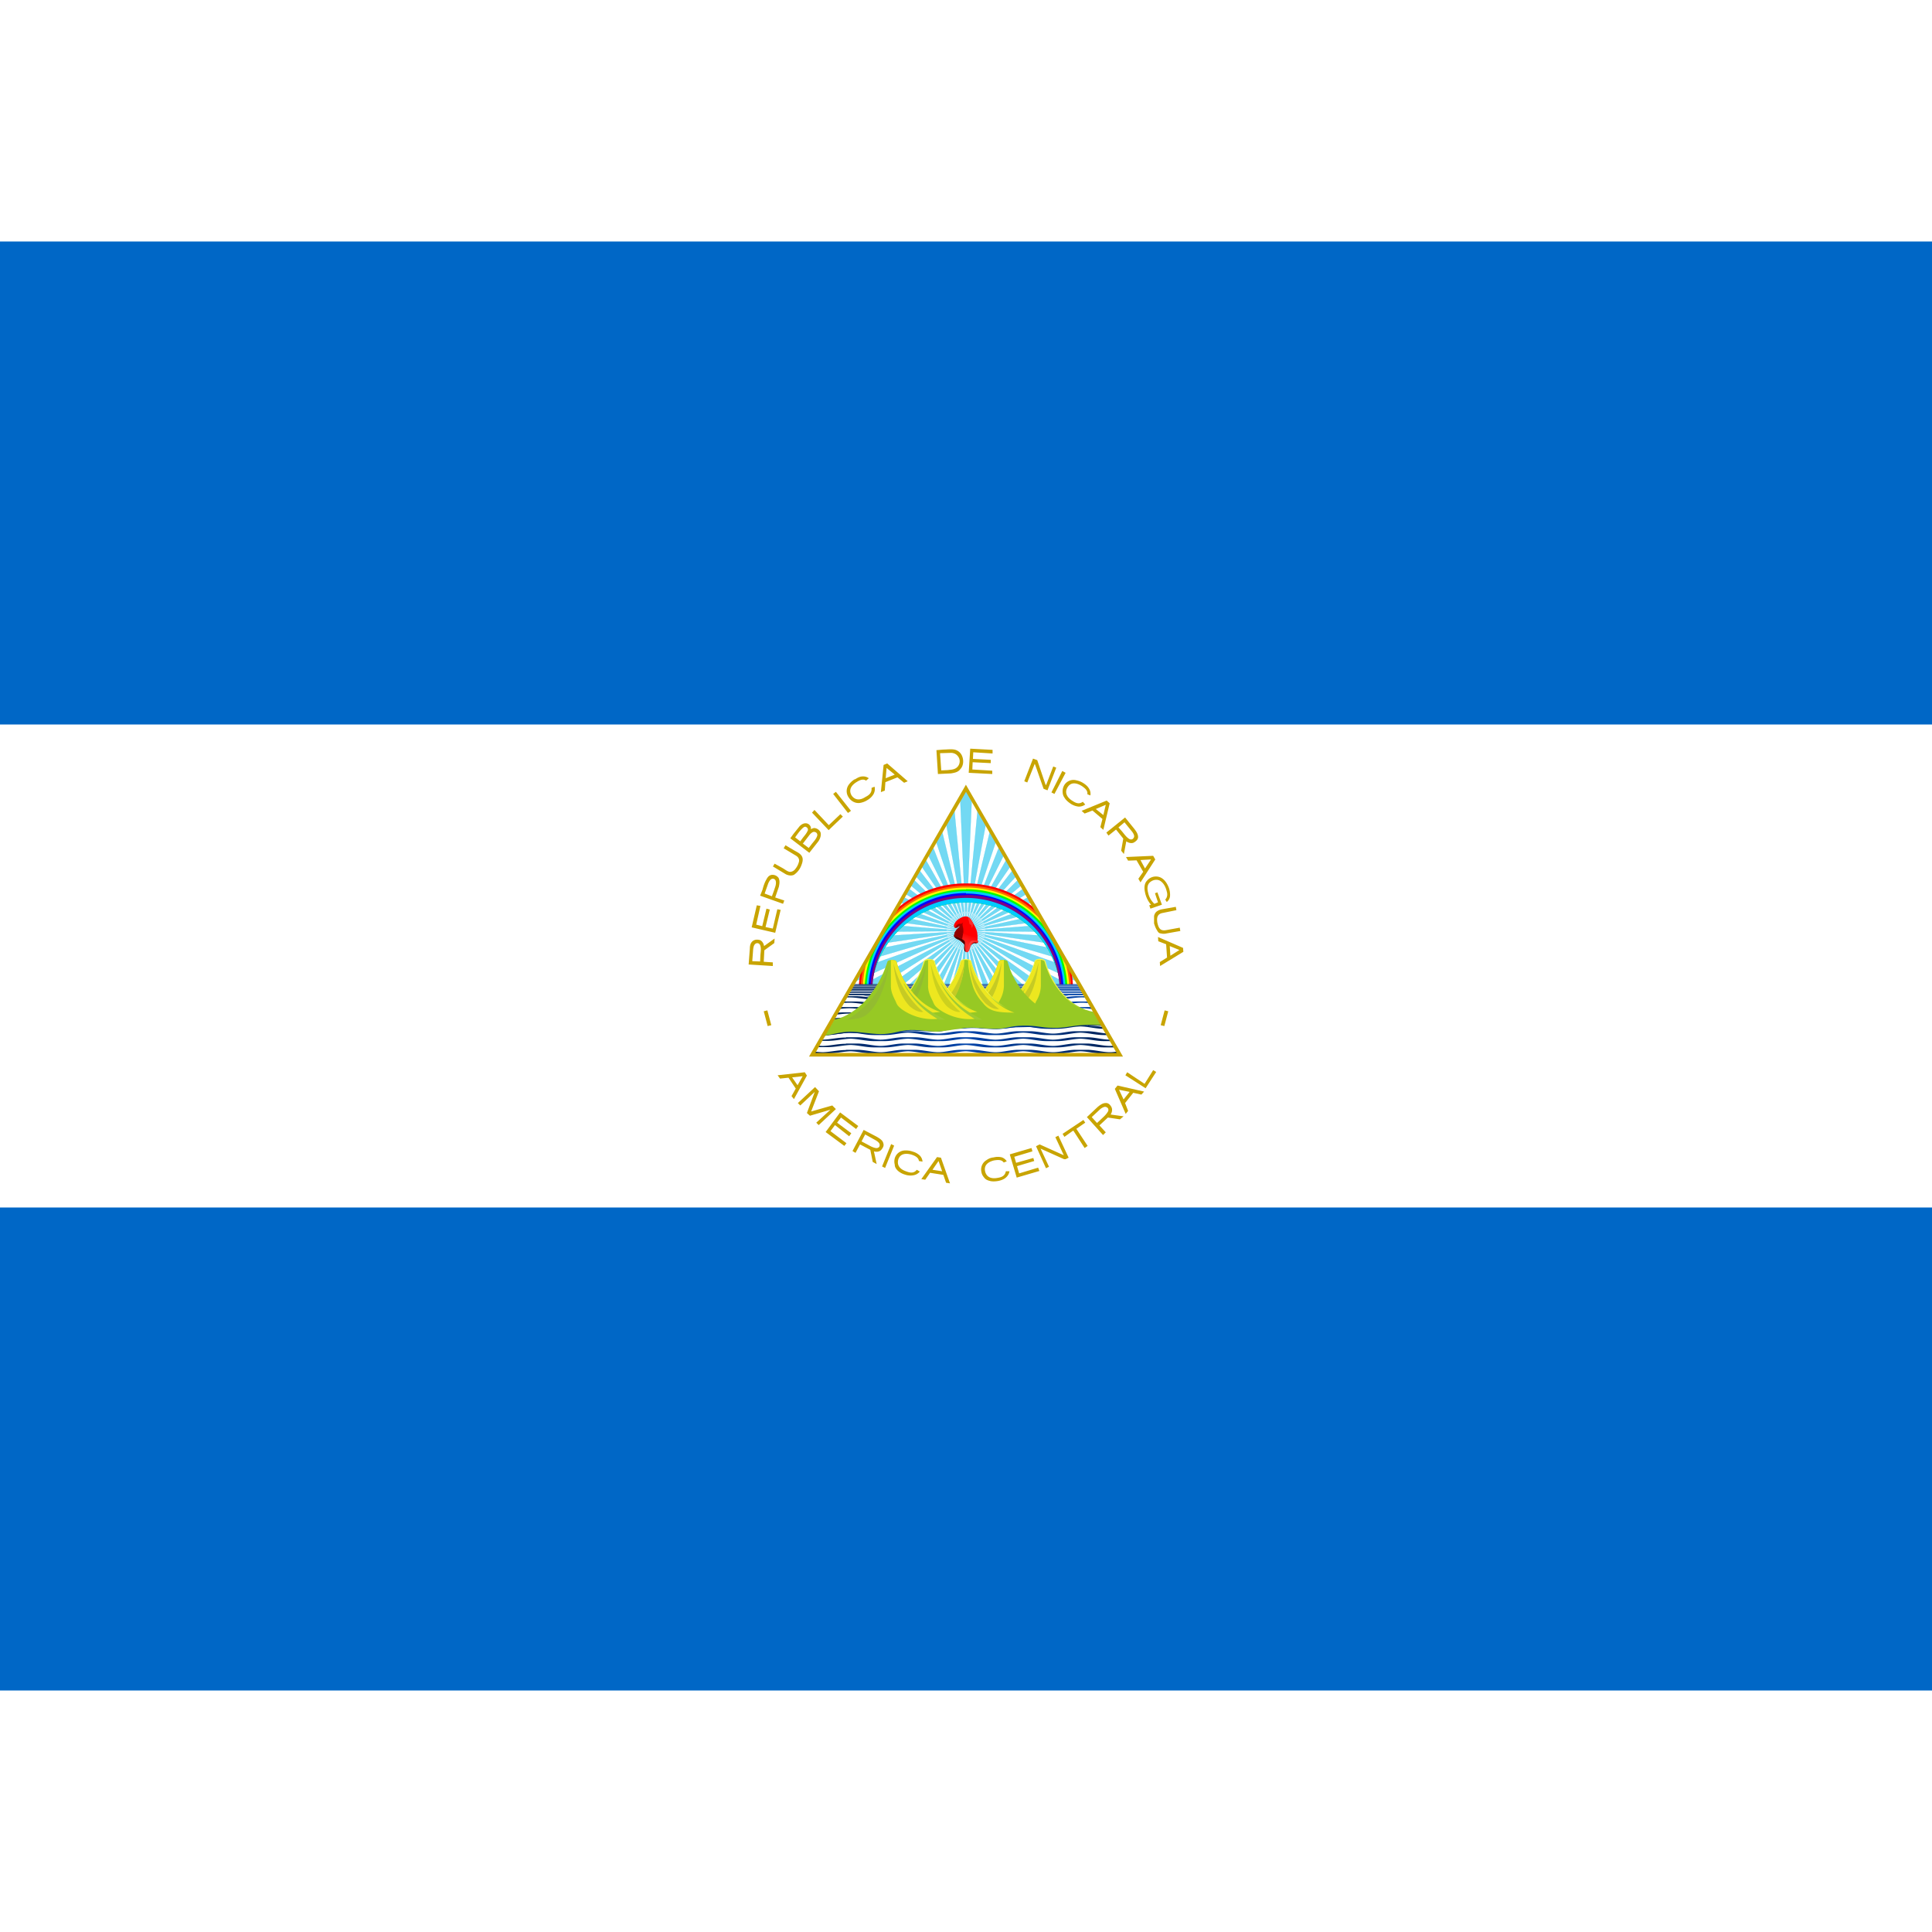 <svg xmlns="http://www.w3.org/2000/svg" xmlns:xlink="http://www.w3.org/1999/xlink" aria-hidden="true" role="img" class="iconify iconify--flag" width="64" height="64" viewBox="0 0 640 480"><defs><linearGradient id="iconifyReact8587" x1="498.7" x2="500.6" y1="289.1" y2="283.4" gradientUnits="userSpaceOnUse"><stop offset="0" stop-color="#510000"></stop><stop offset=".3" stop-color="#8a0000"></stop><stop offset="1" stop-color="#a00"></stop></linearGradient><linearGradient id="iconifyReact8588" x1="501.4" x2="502.9" y1="291.4" y2="287.4" gradientUnits="userSpaceOnUse"><stop offset="0" stop-color="#ff2a2a"></stop><stop offset="1" stop-color="red"></stop></linearGradient><linearGradient id="iconifyReact8589" x1="484.8" x2="484.8" y1="311.7" y2="317.6" gradientUnits="userSpaceOnUse"><stop offset="0" stop-color="#F5F549"></stop><stop offset="1" stop-color="#97C924"></stop></linearGradient><linearGradient id="iconifyReact8590"><stop offset="0" stop-color="#025"></stop><stop offset=".5" stop-color="#04a"></stop><stop offset="1" stop-color="#025"></stop></linearGradient><linearGradient id="iconifyReact8591" x1="444.5" x2="634.4" y1="317.5" y2="317.5" gradientUnits="userSpaceOnUse" href="#iconifyReact8590"></linearGradient><linearGradient id="iconifyReact8592" x1="484.8" x2="484.8" y1="311.7" y2="317.6" gradientUnits="userSpaceOnUse" href="#iconifyReact8589"></linearGradient><linearGradient id="iconifyReact8593" x1="444.5" x2="634.4" y1="317.5" y2="317.5" gradientUnits="userSpaceOnUse" href="#iconifyReact8590"></linearGradient><linearGradient id="iconifyReact8594" x1="444.5" x2="634.4" y1="317.5" y2="317.5" gradientUnits="userSpaceOnUse" href="#iconifyReact8590"></linearGradient><linearGradient id="iconifyReact8595" x1="444.5" x2="634.4" y1="317.5" y2="317.5" gradientUnits="userSpaceOnUse" href="#iconifyReact8590"></linearGradient><linearGradient id="iconifyReact8596" x1="444.5" x2="634.4" y1="317.5" y2="317.5" gradientUnits="userSpaceOnUse" href="#iconifyReact8590"></linearGradient><linearGradient id="iconifyReact8597" x1="484.8" x2="484.8" y1="311.7" y2="317.6" gradientUnits="userSpaceOnUse" href="#iconifyReact8589"></linearGradient><linearGradient id="iconifyReact8598" x1="98.9" x2="125" y1="1440.2" y2="1440.2" gradientTransform="scale(4.457 .224)" gradientUnits="userSpaceOnUse" href="#iconifyReact8590"></linearGradient><linearGradient id="iconifyReact8599" x1="444.5" x2="634.4" y1="317.5" y2="317.5" gradientUnits="userSpaceOnUse" href="#iconifyReact8590"></linearGradient><linearGradient id="iconifyReact8600" x1="444.5" x2="634.4" y1="317.5" y2="317.5" gradientUnits="userSpaceOnUse" href="#iconifyReact8590"></linearGradient><linearGradient id="iconifyReact8601" x1="444.5" x2="634.4" y1="317.5" y2="317.5" gradientUnits="userSpaceOnUse" href="#iconifyReact8590"></linearGradient><linearGradient id="iconifyReact8602" x1="444.5" x2="634.4" y1="317.5" y2="317.5" gradientUnits="userSpaceOnUse" href="#iconifyReact8590"></linearGradient><linearGradient id="iconifyReact8603" x1="484.8" x2="484.8" y1="311.7" y2="317.6" gradientUnits="userSpaceOnUse" href="#iconifyReact8589"></linearGradient><linearGradient id="iconifyReact8604" x1="47.9" x2="61.7" y1="3054.2" y2="3054.2" gradientTransform="scale(9.124 .11)" gradientUnits="userSpaceOnUse" href="#iconifyReact8590"></linearGradient><clipPath id="iconifyReact8605"><path d="m500 226.4l-63.7 110.3h127.4z"></path></clipPath></defs><path fill="#0067c6" d="M0 0h640v480H0z"></path><path fill="#fff" d="M0 160h640v160H0z"></path><path fill="#c8a400" d="m248 239.5l8 .5v-1.2l-3-.2l.2-3.8l3.3-2.4l.1-1.5l-3.5 2.5c-.1-.8-.6-1.7-1.4-2c-.8-.2-1.6-.2-2.3.3c-.8.6-1 1.6-1 2.5l-.4 5.3zm1.2-1.1l.3-4c.1-.6.2-1.4.8-1.8a1 1 0 0 1 1.5.5c.4 1 .2 2.1.1 3.2l-.1 2.2l-2.6-.1zm-.2-11.2l7.8 1.8l1.8-7.6a198 198 0 0 1-1.1-.2l-1.5 6.4l-2.4-.5l1.4-5.8l-1.1-.3l-1.4 5.8l-2-.5l1.4-6.2l-1.2-.2l-1.7 7.3zm2.8-10.5l7.6 2.7l.4-1.1l-3-1l1.2-3.5c.2-1 .4-2-.1-3a2.5 2.5 0 0 0-2-1c-1 0-1.6.7-2 1.5c-.6 1-1 2.2-1.3 3.4l-.8 2zm1.5-.7l1.2-3.4c.3-.6.6-1.3 1.3-1.5a1 1 0 0 1 1.2.9c.2 1-.3 2-.6 3l-.7 1.9l-2.4-.9zm2.7-9l4.3 2.6c.8.4 1.8.6 2.7.2a6.5 6.5 0 0 0 2.4-3c.4-1 .8-2.2.2-3.2c-.6-1-1.7-1.4-2.7-2l-2.7-1.6l-.6 1l4 2.4c.7.4 1.2 1 1.1 1.9a6 6 0 0 1-1.2 2.5c-.4.6-1.2 1.1-2 1c-.8-.2-1.5-.8-2.2-1.2l-2.7-1.5l-.6 1zm5.8-9.3l6.3 4.8l3-3.8c.6-.9 1-2 .7-3a2.5 2.5 0 0 0-2-1.4c-.5 0-1 .3-1.2.4c.2-.9-.5-1.7-1.2-1.9c-1-.3-2 .3-2.6 1l-2 2.5l-1 1.4zm1.6-.3c.7-1 1.4-2 2.2-2.8c.4-.4 1-1 1.5-.6c.5.2.7.9.4 1.3c-.4.9-1 1.5-1.6 2.3l-.8 1.1l-1.7-1.3zm2.6 2l2.3-3c.4-.4 1-1 1.6-.8c.6.1 1 .7.8 1.3c-.3 1-1.1 1.8-1.8 2.7l-1 1.3l-2-1.5zm3-10.2l5.5 5.8l4.7-4.5l-.8-.8l-3.8 3.6h-.1l-4.7-5zm7-6.2l4.9 6.3l1-.7l-5-6.3zm7.2-4.9a6.7 6.7 0 0 0-2 1.8a3.6 3.6 0 0 0-.1 4.2a4.1 4.1 0 0 0 1.6 1.5a3.6 3.6 0 0 0 2 .4a6.5 6.5 0 0 0 2.7-1a5.4 5.4 0 0 0 2-2c.4-.8.5-1.6.3-2.4l-1 .4c.2 1.6-.8 2.4-2 3c-1.8 1.2-3.5 1.1-4.6-.5c-1.1-1.9 0-3.4 1.6-4.4c1.1-.7 2.2-1.2 3.2-.5l.9-.8a3.2 3.2 0 0 0-2-.6c-.9 0-1.7.4-2.6 1zm9.5-4.7l-.9 9l1.3-.5l.2-2.8l4-1.6l2.2 1.8l1.2-.5l-6.8-5.9l-1.2.5zm1 1l2.7 2.2l-3 1.2l.3-3.5zm16.5-6l.5 8l4.3-.2c1.2-.2 2.4-.4 3.1-1.4c1-1 1.2-2.7.7-4.1a3.5 3.5 0 0 0-2.7-2.4c-1.2-.2-2.4 0-3.6 0l-2.3.2zm1.2 1.1l3.5-.1a3 3 0 0 1 1.8.5c.8.6 1.3 1.5 1.2 2.5a2.7 2.7 0 0 1-2 2.4c-.6.2-1.3.2-1.9.3l-2.2.1l-.4-5.7zm10-1.5l-.5 8l7.8.4v-1.1l-6.6-.4l.1-2.4l6 .3v-1.1l-5.9-.3l.1-2.2l6.4.4v-1.2l-7.5-.4zm20.8 3.3l-2.9 7.5l1 .4l2.4-6v-.2l.2.3l2.8 8l1.3.5l2.9-7.5l-1-.4l-2.3 6l-.1.2l-.2-.3l-2.7-8zM353 176l-3.7 7l-1-.5l3.6-7.1zm6 3.5a6.7 6.7 0 0 0-2.4-1a3.6 3.6 0 0 0-4 1.5a4.1 4.1 0 0 0-.6 2.1c0 .7.1 1.4.6 2.1c.4.7 1 1.3 2 2a6 6 0 0 0 2.7 1a3.5 3.5 0 0 0 2.2-.7l-.8-.9c-1.4 1-2.5.3-3.6-.4c-1.8-1.2-2.5-2.8-1.4-4.5c1.2-1.8 3.1-1.3 4.7-.3c1 .7 2 1.5 1.8 2.7l1 .4a3.2 3.2 0 0 0-.3-2c-.4-.8-1-1.4-1.9-2zm7.6 5.7l-8.3 3.4l1 .9l2.6-1l3.3 2.8l-.7 2.7l1 .9l2.1-8.8l-1-.9zm-.3 1.4l-.8 3.4l-2.5-2l3.3-1.4zm6.4 4.2l-6.2 5l.7 1l2.5-2l2.4 3l-.7 4l.9 1.1l.8-4.2c.7.5 1.7.8 2.5.4c.7-.4 1.4-1 1.4-1.8c0-1.1-.7-2-1.3-2.8l-3-3.7zm-.2 1.6l2.6 3.2c.4.6.9 1.4.4 2c-.3.6-1.1.6-1.6.2c-1-.7-1.6-1.7-2.4-2.6l-1-1.1l2-1.7zm9.5 11.1l-9 .4l.7 1.2l2.8-.1l2.2 3.8l-1.6 2.3l.7 1.2l4.9-7.6l-.7-1.2zm-.7 1.2l-2 3l-1.5-2.8l3.5-.2zm5.9 9.4c-.5-1.3-1.3-2.7-2.7-3.4a3.8 3.8 0 0 0-4.5 1c-1 1-1 2.5-.7 3.9c.3 1.5 1 3 2 4.1l-.6.2l.4 1.1l3.8-1.3l-1.5-4.1l-.8.3l1 3l-1.2.5a7 7 0 0 1-2.1-3.8c-.3-1.1-.3-2.4.5-3.2c1-1 2.6-1.3 3.7-.5s1.7 2.1 2 3.4c.3.9.2 1.9-.4 2.6c-.2 0 0 .3.1.4l.3.5a2.8 2.8 0 0 0 1.1-2.2a7 7 0 0 0-.4-2.5zm2.3 6.3l-4.5.8a4.1 4.1 0 0 0-1.9.8a2.5 2.5 0 0 0-.8 1.5v2.4c.3 1 .6 1.7 1 2.3c.3.6.7 1 1.2 1a4 4 0 0 0 2 0l4.5-.8l-.2-1.1l-4.4.8c-2 .4-2.6-.6-3-2.4c-.3-1.8 0-3 1.9-3.3l4.4-.9l-.2-1.1zm2.4 13.6l-8.3-3.6l.1 1.4l2.6 1l.3 4.4l-2.4 1.5l.1 1.3l7.7-4.7l-.1-1.3zm-1.2.7l-3 1.9l-.2-3.2l3.2 1.3zm-136.5 20l-1.2.3l1.3 4.9l1.2-.3zm131.6 0l1.2.3l-1.3 4.9l-1.2-.3zm-119.2 20.5l-9 1l.8 1.1l2.8-.3l2.4 3.6l-1.4 2.5l.8 1l4.3-7.8l-.7-1.1zm-.7 1.3l-1.7 3l-1.8-2.6l3.5-.4zm4.1 3.6l-5.7 5.3l.8.8l4.8-4.5l-2.6 7l1 .9l6.8-2l-4.7 4.3l.8.8l5.7-5.3l-1.2-1.2l-7 2l2.6-6.7zm8.3 8.4l-4.8 6.5l6.2 4.6l.7-.9l-5.3-4l1.5-2l4.7 3.7l.7-1l-4.7-3.5l1.3-1.7l5 3.8l.7-1l-6-4.5zm7.8 5.8l-3.7 7l1 .6l1.5-2.8l3.4 1.8l.8 4l1.3.7l-.9-4.2c.9.3 2 .1 2.5-.6c.5-.6.9-1.3.6-2.1c-.2-1-1.3-1.6-2.1-2.1l-4.4-2.3zm.5 1.5l3.6 2c.6.4 1.3.9 1.2 1.6c0 .7-.7 1-1.3.9c-1.2-.2-2.2-.9-3.2-1.4l-1.5-.8l1.2-2.3zm8.6 3.2l-3 7.4l1 .5l3-7.4zm7.2 2.5a6.7 6.7 0 0 0-2.6-.4a3.6 3.6 0 0 0-3.4 2.6a4.1 4.1 0 0 0 0 2.1c0 .8.4 1.4 1 2a6 6 0 0 0 2.4 1.3a5.4 5.4 0 0 0 2.9.2a3.4 3.4 0 0 0 2-1.2l-1-.6c-1 1.3-2.3 1-3.6.5c-2-.7-3.1-2-2.5-4c.7-2 2.7-2 4.4-1.5c1.2.4 2.3 1 2.4 2.1l1.2.2a3.2 3.2 0 0 0-.9-2a5.4 5.4 0 0 0-2.3-1.3zm8 1.8l-5.2 7.3l1.3.2l1.6-2.3l4.4.7l.9 2.6l1.3.2l-3-8.5l-1.3-.2zm.5 1.3l1.2 3.4l-3.2-.5l2-2.9zm18.3-1.2c-1 .1-1.7.4-2.4.9a3.6 3.6 0 0 0-1.7 3.9c.1.7.4 1.3 1 2c.4.5 1 .8 1.8 1c.7.2 1.7.2 2.8 0c1-.2 2-.6 2.6-1.2a3.4 3.4 0 0 0 1.1-2h-1.2c-.3 1.6-1.5 2-2.8 2.2c-2.1.4-3.7-.3-4.1-2.3c-.4-2.1 1.3-3.1 3-3.5c1.3-.2 2.5-.3 3.2.7l1-.4a3.2 3.2 0 0 0-1.6-1.3a5.4 5.4 0 0 0-2.7 0zm5.3-1l2.3 7.7l7.5-2.2l-.4-1.1l-6.3 1.9l-.7-2.4l5.7-1.7l-.3-1l-5.7 1.6l-.6-2l6-1.8l-.3-1.1l-7.2 2.1zm8.7-2.7l3.3 7.3l1-.5l-2.8-6l7.8 3.5h.5l1-.5l-3.4-7.3l-1 .5l2.8 6l-8-3.6l-1.2.6zm8.8-4.1l.6 1l2.8-2h.2l3.7 5.7l1-.7l-3.7-5.6v-.1l2.9-2l-.6-.9zm8-5.6l5.4 6l.9-.9l-2.1-2.3l2.8-2.6l4 .6l1.2-1l-4.3-.6c.5-.7.7-1.8.2-2.6c-.4-.7-1-1.3-1.9-1.2c-1 0-2 .8-2.7 1.4l-3.5 3.3zm1.6.1l3-2.8c.6-.4 1.4-.9 2-.5c.7.3.7 1.1.3 1.6c-.6 1-1.5 1.7-2.4 2.6l-1.1 1l-1.8-2zm7.7-9.4l3.6 8.3l.8-1l-1-2.6l2.7-3.4l2.7.6l.9-1l-8.8-2l-.9 1.1zm1.4.3l3.5.7l-2 2.5l-1.5-3.2zm2.1-4.8l6.7 4.3l3.5-5.4l-1-.6l-2.7 4.3l-.1.2h-.1l-5.7-3.8z"></path><g clip-path="url(#iconifyReact8605)" transform="matrix(.8 0 0 .8 -80 0)"><path fill="#fff" d="m500 226.4l-31.5 54.5l-15.4 26.7h93.8l-14.7-25.4l-32.2-55.8z"></path><g id="iconifyReact8606"><g id="iconifyReact8607"><path fill="#17c0eb" stroke="#17c0eb" stroke-width=".1" d="m500 226.4l-2.4 4l2.4 55l2.4-55z" opacity=".6"></path><path fill="#fff" d="M500 277.5h-.1l.1 3l.1-3h-.1z"></path></g><use width="100%" height="100%" href="#iconifyReact8607" transform="rotate(72 500 285.5)"></use><use width="100%" height="100%" href="#iconifyReact8607" transform="rotate(144 500 285.5)"></use><use width="100%" height="100%" href="#iconifyReact8607" transform="rotate(-144 500 285.5)"></use><use width="100%" height="100%" href="#iconifyReact8607" transform="rotate(-72 500 285.5)"></use></g><use width="100%" height="100%" href="#iconifyReact8606" transform="rotate(8 500 285.5)"></use><use width="100%" height="100%" href="#iconifyReact8606" transform="rotate(16 500 285.5)"></use><use width="100%" height="100%" href="#iconifyReact8606" transform="rotate(24 500 285.5)"></use><use width="100%" height="100%" href="#iconifyReact8606" transform="rotate(32 500 285.5)"></use><use width="100%" height="100%" href="#iconifyReact8606" transform="rotate(40 500 285.5)"></use><use width="100%" height="100%" href="#iconifyReact8606" transform="rotate(48 500 285.5)"></use><use width="100%" height="100%" href="#iconifyReact8606" transform="rotate(56 500 285.5)"></use><use width="100%" height="100%" href="#iconifyReact8606" transform="rotate(64 500 285.5)"></use><path fill="red" d="M500 265.8a44.2 44.2 0 0 0-29 10.8L456.4 302a45 45 0 0 0-.8 8.3h5a39.4 39.4 0 0 1 78.7 0h5a45 45 0 0 0-.7-8.3L529 276.6a44.3 44.3 0 0 0-29-10.8z"></path><path fill="#f60" d="M500 266.7a43.5 43.5 0 0 0-30.3 12.2l-12 20.9a43.6 43.6 0 0 0-1.3 10.4h4.3a39.4 39.4 0 0 1 78.6 0h4.3a43.9 43.9 0 0 0-1.3-10.5l-12-20.8a43.5 43.5 0 0 0-30.3-12.2z"></path><path fill="#ff0" d="M500 267.5a42.7 42.7 0 0 0-32 14.3l-8.7 15a42.7 42.7 0 0 0-2 13.5h3.3a39.4 39.4 0 0 1 78.7 0h3.5c0-4.7-.8-9.2-2.1-13.4l-8.8-15.1a42.6 42.6 0 0 0-31.9-14.3z"></path><path fill="#0f0" d="M500 268.3a42 42 0 0 0-34.9 18.6l-2.8 4.9a41.8 41.8 0 0 0-4.3 18.5h2.7a39.4 39.4 0 0 1 78.6 0h2.7a41.8 41.8 0 0 0-4.3-18.5l-2.8-5a42 42 0 0 0-34.9-18.6z"></path><path fill="#0cf" d="M500 269a41.2 41.2 0 0 0-41.2 41.3h1.9a39.4 39.4 0 0 1 78.6 0h1.9A41.2 41.2 0 0 0 500 269z"></path><path fill="#00f" d="M500 269.8a40.4 40.4 0 0 0-40.4 40.4h1.4a39 39 0 1 1 78 0h1.4A40.4 40.4 0 0 0 500 270z"></path><path fill="purple" d="M500 270.7a39.6 39.6 0 0 0-39.6 40.3h.8v-.8a38.8 38.8 0 1 1 77.6.8h.8v-.8a39.6 39.6 0 0 0-39.6-39.6z"></path><path fill="#510000" d="M500.4 288.1c-.7 0-1.2-.5-1.8-.6a2.2 2.2 0 0 0-.7 2.1c.3.1.3.4.9.9s.5.7.4 2c0 .4.1 1.5.6 1.6c.5.1 1-.3 1.1-1.2c.1-.7.4-1.2.7-1.6c.3-1.9-.2-2.6-1.2-3.2z"></path><path fill="red" d="M497.2 283.5c-.6 0-1.6 1-2 .5c-.2-.3-.3-.9 0-1.4a4.8 4.8 0 0 1 2.2-2.3c2.3-1.4 3.9-1 5 1c1.1 1.8 2.2 3.8 2.3 5.4c0 .5.3 1.4-.2 1.9c-1.3 1.4-4.6-1.5-6.5-1c-.6.1-1.4.6-2 .2c-.4-.3 0-1 .3-1.3c.6-.5 1.5-2.4 1.4-3.2c0-.4 0 .2-.5.2z"></path><path fill="url(#iconifyReact8587)" d="M497 282.6c-1.2.4-1 1-1.6 1.5c.2.1.8.3 1.4-.3c.2-.2.5-.3.7-.3l-.7.7a5.2 5.2 0 0 0-1.4 1.8c-.3.8-.4 1.7-.3 1.8c0 0 .4.8 1.5 1.2c2 .8 2.4 2.5 4.5 2.5c1.6 0 1.4-1.1 2.7-.9c1 .2 1.7-.7.6-1.2a14 14 0 0 0-5.4 0c-.4-4 0-2.6-.1-4.4c-.1-1.7-.7-1.8 0-3.3c-.5 1-1.2.8-2 .8z"></path><path fill="#ff2a2a" d="m501 279.8l-.1.6l.3 1l.2 1c0 .3.4.4.7.6c.4.3 0 1 .3 1.1c.2 0 .5-1 .5-1.2v-.7a15.3 15.3 0 0 0-.5-.9a3.6 3.6 0 0 0-.2-.3a4.2 4.2 0 0 0-.8-.9a4 4 0 0 0-.3-.2l-.2-.1z"></path><path fill="url(#iconifyReact8588)" d="m501.3 287.4l-2-.7c-1.3-.4-2.6-1.2-3.5-.8c-.3.1-.3.4-.4.9c0 .5-.5 1.3 0 1c.6-.4 2.4.8 3 1.1c.3.2 1 .6 1.1 1c.2.6 0 1.8 0 2.4c0 .5.2 1.8.7 2c.6.1 1.1-.4 1.3-1.3c.3-.9.4-1.4.8-1.9s.8-.8 1.3-.9c.6 0 1.4.5 1.4-.2c0-.4-.4-.8-.2-1.4c.1-.5-.4-.4-.9-.6l-2.7-.6z"></path><path fill="#910000" d="M498.4 288.9c-.4-.2-2.3-1.5-3-1c-.3 0-.4 0-.4-.3l.2-.9c0-.3.2-.8.5-1c.7-.6 2.3.5 3.1.8l-.4 2.4z"></path><path fill="#ff3a3a" d="M501.8 291.4c.9-1.6 1.5-1.4 2.6-1.4c.4 0 .5-.3.4-.7c-.3.6-1.7 0-2.5.3c-1.5.7-1.2 3.7-2 4c.8.7 1.1-1.7 1.5-2.2z"></path><g fill="url(#iconifyReact8591)"><path fill="#fff" d="m453.1 307.6l-10 17.3H557l-10-17.2h-93.8z"></path><g id="iconifyReact8608" fill="url(#iconifyReact8602)"><path id="iconifyReact8609" fill="url(#iconifyReact8599)" d="M449.7 321.4a36 36 0 0 0-4.7.3l-.5.9c2.4-.3 4.7-.7 7.2-.7c3.2 0 6.2.8 9.7.8h4.6c3.5 0 6.4-.8 9.7-.8c3.3 0 6.3.8 9.8.8h4.6c3.5 0 6.4-.8 9.7-.8c3.3 0 6.3.8 9.8.8h4.5c3.5 0 6.5-.8 9.8-.8c3.3 0 6.3.8 9.8.8h4.5c3.5 0 6.5-.8 9.8-.8c2.6 0 5 .5 7.5.7l-.5-1a38 38 0 0 0-4.4-.2h-4.5c-3.5 0-6.5.7-9.8.8c-3.3 0-6.3-.8-9.8-.8H522c-3.5 0-6.5.7-9.8.8c-3.3 0-6.3-.8-9.8-.8H498c-3.5 0-6.5.7-9.8.8c-3.3 0-6.3-.8-9.8-.8h-4.5c-3.5 0-6.5.7-9.8.8c-3.3 0-6.2-.8-9.7-.8h-4.6z"></path><use width="100%" height="100%" y="-1.1" fill="url(#iconifyReact8600)" href="#iconifyReact8609"></use><use width="100%" height="100%" y="-2.2" fill="url(#iconifyReact8601)" href="#iconifyReact8609"></use></g><use width="100%" height="100%" y="-3.3" fill="url(#iconifyReact8593)" href="#iconifyReact8608"></use><use width="100%" height="100%" y="-6.7" fill="url(#iconifyReact8594)" href="#iconifyReact8608"></use><path fill="url(#iconifyReact8595)" d="M453.2 307.5v.2h93.7l-.1-.2h-93.6zm-.2.3l-.1.3H547l-.1-.3h-94zm-.2.4l-.2.3h94.8l-.2-.3h-94.4zm-.3.5l-.3.5h95.6l-.3-.5h-95zm-.4.7l-.3.5h96.4l-.3-.5h-95.8zm-.4.7l-.2.4h97l-.2-.4h-96.6zm-.4.7l-.2.4H549l-.3-.4h-97.4zm-.4.7l-.3.6h98.8l-.3-.6H451z"></path><path fill="url(#iconifyReact8596)" d="M457.4 312.3c3.4.7 3.7 0 3.7 0zm81.5 0s.3.7 3.7 0z"></path></g><g fill="#ccd11e"><g id="iconifyReact8610"><path fill="url(#iconifyReact8603)" d="M530.6 297c-1.7 0-2.2.9-2.2.9c-2.7 10.6-11.8 21.3-22.6 21.3h-8V330h61.4l-6.2-11c-9.7-1.4-17.6-11.3-20.1-21.1c0 0-.6-.9-2.3-.9z"></path><path fill="#97c924" d="M530.6 297.5c-.8 0-1.2.1-1.5.3l-.3.3a33.6 33.6 0 0 1-8.4 14.7c-4 4.1-9 6.9-14.6 6.9h-7.7v9.9H559l-5.7-10c-4.7-.7-9-3.2-12.4-6.8a33.6 33.6 0 0 1-8.4-14.7l-.3-.3a2.8 2.8 0 0 0-1.6-.3z"></path><path fill="#ede71f" d="M530.6 297.5h.4v10.8a13 13 0 0 1-2 6.4c-.5 1.6-1 1-2.3 2.9a25.4 25.4 0 0 1-5.2 1.2c-2.5.4-8 .8-10.9.1a23 23 0 0 0 9.8-6a30.6 30.6 0 0 0 2.1-2.5a33.7 33.7 0 0 0 3-4.4l1-2a33.9 33.9 0 0 0 1.3-2.9a29.8 29.8 0 0 0 1-3l.3-.3l.6-.2l1-.1z"></path><path fill="#c6cb24" d="M530 298.9c-.5 6-2.3 13.2-6.7 17.8c-1.6 1.3-3.7 2.6-5.6 2.3c6.7-5.5 10.8-14 12.2-20.1z"></path><path fill="#9ecb34" d="M524.5 309.3c-1 2.7-4.8 6.7-8.8 10h-2.9c2.5-.2 8.3-5 11.7-10z"></path></g><use width="100%" height="100%" x="-15.3" href="#iconifyReact8610"></use><g fill="#c6cb24"><path fill="url(#iconifyReact8597)" d="M502.2 298c2.8 10.5 11.8 21.2 22.6 21.2h8.1V330h-65.8v-10.8h8c10.8 0 19.9-10.7 22.6-21.3c0 0 .6-.8 2.3-.8c1.7 0 2.2.8 2.2.8z"></path><path fill="#97c924" d="M500 297.5c.8 0 1.2.2 1.5.3l.3.3a33.6 33.6 0 0 0 8.4 14.7c4 4.1 9 6.9 14.6 6.9h7.7v9.9h-65v-10h7.7c5.5 0 10.6-2.7 14.6-6.8a33.6 33.6 0 0 0 8.3-14.7l.3-.3a3 3 0 0 1 1.6-.3z"></path><path fill="#ede71f" d="M499.3 297.5a3.4 3.4 0 0 0-.3 0l-.6.3l-.3.3a28.9 28.9 0 0 1-1 3a34.2 34.2 0 0 1-1.2 3a34.2 34.2 0 0 1-1 1.9a33.6 33.6 0 0 1-3 4.4a30.7 30.7 0 0 1-2.1 2.4a23 23 0 0 1-9.8 6.1c2.8.7 4 0 6.5-.4c2-.3 4.2-.6 6-1.2c1.5-2 1-1.3 1.5-2.9c1.2-2.2 3-4.2 3.4-6.7c1.6-3 1.9-8.6 1.9-10.2z"></path><path d="M499.3 298.9c-.4 6-2.3 13.2-6.7 17.8c-1.6 1.3-3.6 2.6-5.6 2.3c6.8-5.5 10.9-14 12.3-20.1z"></path><path fill="#9ecb34" d="M493.8 309.3a31 31 0 0 1-8.8 10h-2.8c2.5-.2 8.2-5 11.6-10z"></path><path fill="#ede71f" d="m501 297.6l.5.2l.4.3a32.3 32.3 0 0 0 1 3a33.6 33.6 0 0 0 1.2 3l1 1.9a33.6 33.6 0 0 0 3 4.4a30.7 30.7 0 0 0 2.1 2.4a24 24 0 0 0 9.8 6.5c-7.3 0-10.4-.6-13-4a19 19 0 0 1-4.2-7c-.5-2-2-6.5-1.9-10.7z"></path><path d="M501.5 298.9c.4 6 2.2 12 6.6 16.6c1.6 1.4 3.6 2.6 5.6 2.3a31.1 31.1 0 0 1-12.2-18.9z"></path></g><g id="iconifyReact8611"><path fill="url(#iconifyReact8592)" d="M484.8 297c-1.8 0-2.3.9-2.3.9c-2.5 9.8-11.8 22.3-21.5 23.8l-4.8 8.3h49v-11.3c-8.8-2.4-15.9-11.7-18.2-20.8c0 0-.5-.8-2.3-.8z"></path><path fill="#97c924" d="M484.8 297.5c-.8 0-1.3.2-1.6.3l-.3.3a43.4 43.4 0 0 1-8.1 15c-3.4 4.3-9.7 8.6-14 9l-4.3 7.5h48v-10.7a23.2 23.2 0 0 1-9.5-6a33.6 33.6 0 0 1-8.4-14.8l-.3-.3a2.9 2.9 0 0 0-1.5-.3z"></path><path fill="#93bc30" d="M483.4 298.9c-.6 9-5.6 20.5-11.3 22.4c-1.9.7-5.1.9-6.2 1a36 36 0 0 0 17.6-23.4z"></path><path fill="#ede71f" d="M484.8 297.5h-.5v10.8c0 2.3.9 4.2 2 6.4l.2.5c.5 1.1.8 1.5 2.3 2.7a22 22 0 0 0 14.8 4c-1.1-.9-2.3-1.7-3.4-2.4l4.5-.5a23 23 0 0 1-9.7-6.2a30.5 30.5 0 0 1-1.4-1.5l-.6-.8a35 35 0 0 1-3.2-4.5a34.2 34.2 0 0 1-1-2a34 34 0 0 1-1.6-3.9a31.7 31.7 0 0 1-.6-2l-.3-.3a2.2 2.2 0 0 0-.6-.2a3.6 3.6 0 0 0-1-.1z"></path><path d="M485.4 298.9c.5 6 2.3 13.2 6.7 17.8c1.6 1.3 3.6 2.6 5.6 2.3a38.5 38.5 0 0 1-12.3-20.1z"></path><path fill="#9ecb34" d="M489.6 307.3a35 35 0 0 0 14.6 14.9h2.5c-4.4-2.4-11.5-5.8-17-15z"></path></g><use width="100%" height="100%" x="-15.4" fill="#c6cb24" href="#iconifyReact8611"></use></g><path fill="#fff" d="M556.5 324.7c-.6.2-4.4-.2-6.4 0l-1.3.3h-3.3c-3.6 0-6.7 1-10.1 1c-3.4 0-6.5-1-10-1H522c-3.6 0-6.7 1-10.1 1c-3.4 0-6.5-1-10-1h-3.4c-3.6 0-6.7 1-10 1c-3.5 0-6.5-1-10.1-1H475c-3.6 0-6.6 1-10 1c-3.5 0-6.5-1-10.1-1h-3.4c-2.8 0-6.2.6-8.9.8l-6.3 10.9h127.4z"></path><path fill="url(#iconifyReact8598)" d="M548 323.1h-.6c-3.2.1-5.6 1.1-11.2 1.1s-6.2-1-12.6-.8c-6 0-8.4 1.2-11.7 1.2c-3.2 0-8.4-.7-12.5-.3c-4 .4-8.8 1.3-12 1.3c-3.9 0-7.8-.7-11.8-.3c-4.1.4-6 1.5-11.1 1.5c-4.4 0-9-.7-12.8-.7c-3.4 0-7.2 1-10 1.4l-.9 1.5c2.3-.3 8.6-1.3 10.8-1.3c2.4 0 10.7.5 15.3.3c4.7-.1 5.2-1.2 10.7-1.2c3.8 0 6.6.4 10.5.4c2.5 0 4.7-1.2 8.4-1.2l2.8-.1c3.1-.5 8.4 0 12 .2c3.3.2 5.5-.6 9-.7l4.4-.1c3.5-.2 6.4.6 9.7.6c3.2-.2 6.4-1 9.8-1l4.5-.2c2.3 0 5.9 0 8.3.5l-.8-1.4c-2.4-.1-5.3-.7-8.2-.7z"></path><g id="iconifyReact8612"><path id="iconifyReact8613" fill="url(#iconifyReact8604)" d="M450.3 334.8c-3.4 0-6.4.8-9.6.9a31.8 31.8 0 0 1-3.6-.3l-.5.8h6c3.5 0 6.4-.8 9.6-.9c3.3.1 6.2 1 9.7 1h4.5c3.4 0 6.4-.9 9.6-1c3.3.1 6.3 1 9.7 1h4.5c3.5 0 6.4-.9 9.7-1c3.2.1 6.1 1 9.6 1h4.5c3.4 0 6.4-.9 9.7-1c3.2.1 6.2 1 9.6 1h4.5c3.5 0 6.4-.9 9.6-1c3.3.1 6.2 1 9.7 1h4.5l1.8-.1l-.5-.8c-1 .1-2.1.3-3.2.3c-3.3 0-6.2-1-9.7-1h-4.5c-3.4 0-6.4 1-9.6 1c-3.3-.1-6.2-1-9.7-1h-4.5c-3.4 0-6.4 1-9.6 1c-3.3-.1-6.2-1-9.7-1h-4.5c-3.5 0-6.4 1-9.6 1c-3.3-.1-6.2-1-9.7-1h-4.5c-3.4 0-6.4 1-9.6 1c-3.3-.1-6.2-1-9.7-1h-4.5z"></path><use width="100%" height="100%" y="-1.3" href="#iconifyReact8613"></use><use width="100%" height="100%" y="-2.6" href="#iconifyReact8613"></use></g><use width="100%" height="100%" y="-3.9" href="#iconifyReact8612"></use><use width="100%" height="100%" y="-7.7" href="#iconifyReact8612"></use><path fill="#97c924" d="m443.9 324.7l-2.5 4.2c2.9-.5 7.1-1.7 10.7-1.7c3.6 0 8 .9 12.4 1c5 0 7-1.2 11-1.6c4.1-.4 8 .5 12 .6c3.1 0 7.9-1.1 12-1.5c4-.5 7.7.3 12.5.3c4.9.1 5.7-1.2 11.6-1.3c6.4-.1 7 .9 12.6.9c4.2.2 7.9-.9 11.7-1.1c3.8-.3 5.5 0 8.3 0l-1.9-3.2l-101.3 2.3z"></path><path fill="#fff" d="m550 324.6l4 .3a91.4 91.4 0 0 0 2.9.3l-.4-.5c-.6.2-4.4-.2-6.4 0z"></path></g><path fill="#c8a400" d="m320 179.9l-25.7 44.5L268 270h104l-25.7-44.6L320 180zm0 2.4l25.2 43.7l24.7 42.8h-99.8l25.2-43.8z"></path></svg>